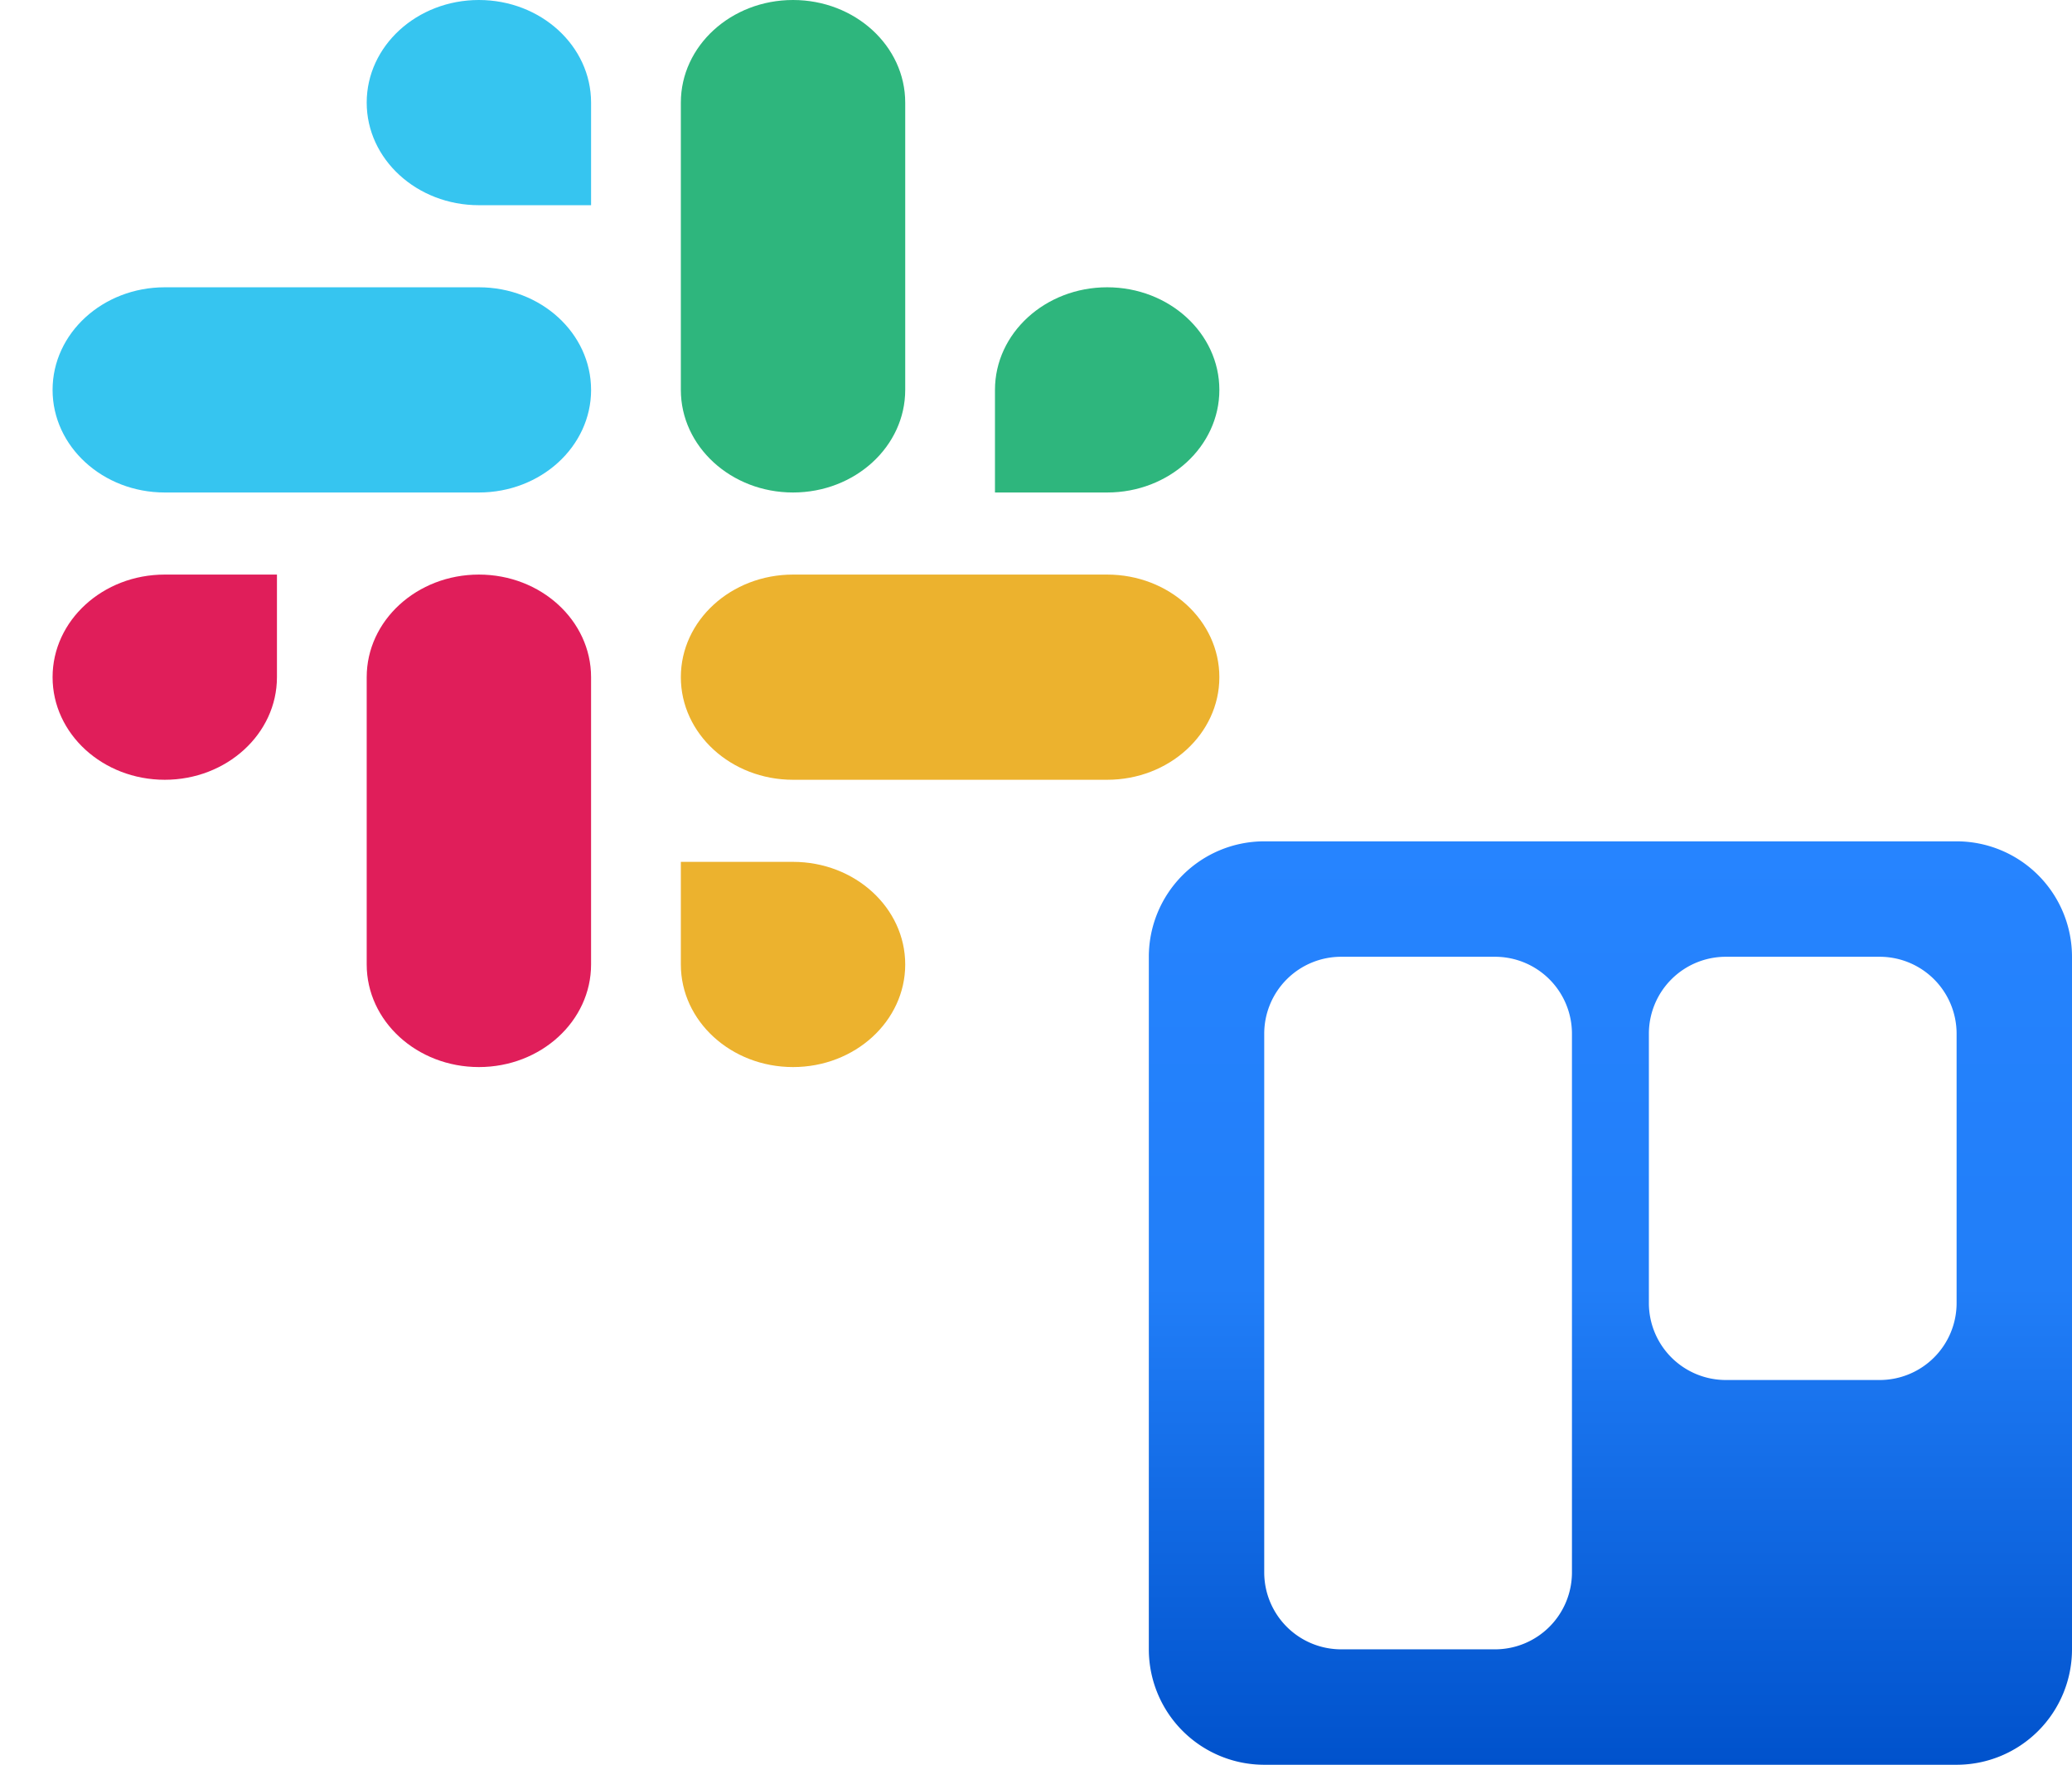 <svg xmlns="http://www.w3.org/2000/svg" width="101" height="86" fill="none" viewBox="0 0 101 86">
  <path fill="url(#a)" fill-rule="evenodd" d="M95.4 41H61.629A5.627 5.627 0 0 0 56 46.625v33.75A5.627 5.627 0 0 0 61.629 86h33.77A5.627 5.627 0 0 0 101 80.375v-33.75A5.627 5.627 0 0 0 95.4 41Zm-30.025 5.625h7.5a3.75 3.75 0 0 1 3.75 3.75v26.25a3.75 3.75 0 0 1-3.75 3.75h-7.5a3.75 3.75 0 0 1-3.75-3.75v-26.25a3.75 3.75 0 0 1 3.75-3.75Zm26.25 0h-7.5a3.75 3.75 0 0 0-3.75 3.75V63.5a3.75 3.75 0 0 0 3.75 3.75h7.5a3.75 3.75 0 0 0 3.75-3.75V50.375a3.75 3.75 0 0 0-3.75-3.75Z" clip-rule="evenodd"/>
  <path fill="#2EB67D" d="M53.97 24c3.02 0 5.468-2.24 5.468-5 0-2.762-2.449-5-5.469-5-3.02 0-5.469 2.239-5.469 5v5h5.47Zm-15.314 0c3.02 0 5.469-2.24 5.469-5V5c0-2.761-2.449-5-5.469-5-3.02 0-5.468 2.239-5.468 5v14c0 2.76 2.448 5 5.468 5Z"/>
  <path fill="#E01E5A" d="M8.03 28c-3.02 0-5.467 2.24-5.467 5 0 2.761 2.448 5 5.468 5s5.469-2.24 5.469-5v-5H8.03Zm15.314 0c-3.02 0-5.469 2.24-5.469 5v14c0 2.761 2.448 5 5.469 5 3.02 0 5.468-2.239 5.468-5V33c0-2.76-2.448-5-5.468-5Z"/>
  <path fill="#ECB22E" d="M33.188 47c0 2.762 2.449 5 5.469 5 3.02 0 5.468-2.239 5.468-5s-2.449-5-5.469-5h-5.468v5Zm0-14c0 2.761 2.449 5 5.47 5h15.31c3.021 0 5.47-2.239 5.47-5s-2.449-5-5.47-5h-15.31c-3.021 0-5.47 2.239-5.47 5Z"/>
  <path fill="#36C5F0" d="M28.812 5c0-2.762-2.449-5-5.469-5-3.02 0-5.468 2.239-5.468 5s2.448 5 5.469 5h5.468V5Zm0 14c0-2.761-2.449-5-5.47-5H8.033c-3.021 0-5.47 2.239-5.47 5s2.449 5 5.47 5h15.31c3.021 0 5.47-2.239 5.47-5Z"/>
  <defs>
    <linearGradient id="a" x1="78.514" x2="78.514" y1="86" y2="41" gradientUnits="userSpaceOnUse">
      <stop stop-color="#0052CC"/>
      <stop offset=".517" stop-color="#217EF8"/>
      <stop offset="1" stop-color="#2684FF"/>
    </linearGradient>
  </defs>
</svg>
